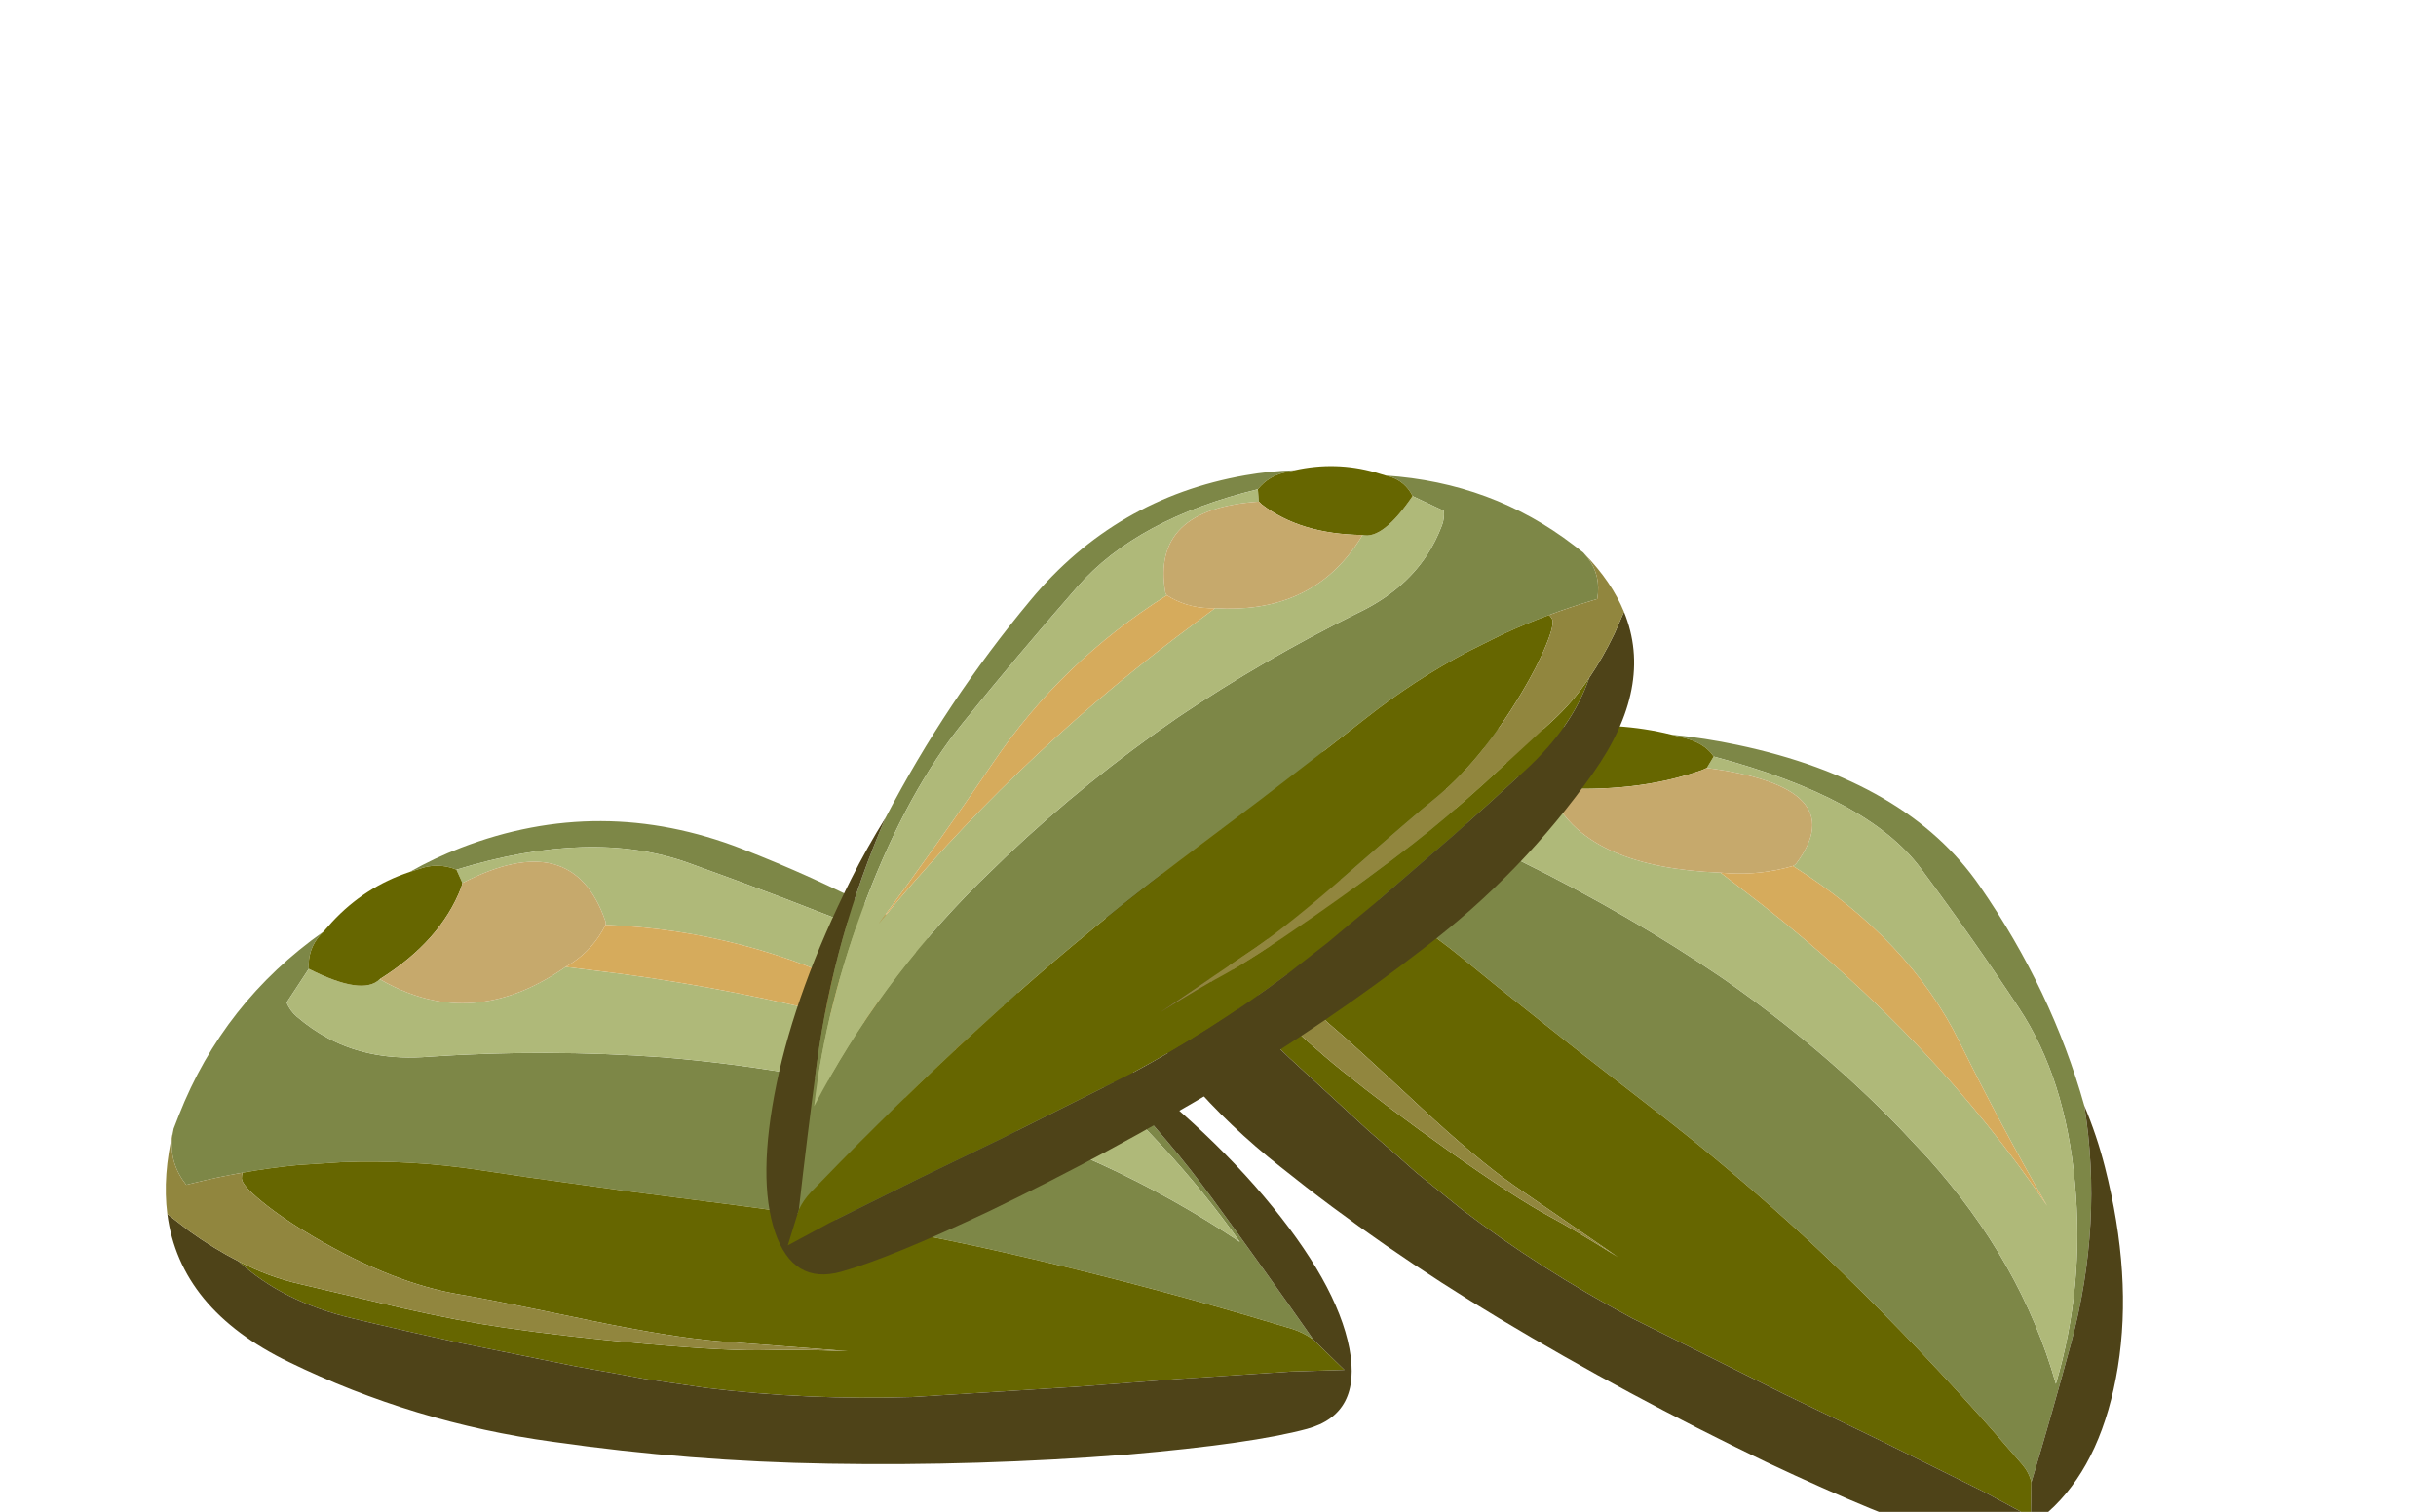<?xml version="1.0" encoding="UTF-8" standalone="no"?>
<svg xmlns:xlink="http://www.w3.org/1999/xlink" height="38.3px" width="61.7px" xmlns="http://www.w3.org/2000/svg">
  <g transform="matrix(1.0, 0.0, 0.0, 1.0, 0.0, 0.0)">
    <use height="16.3" transform="matrix(1.0, 0.0, 0.0, 1.0, 4.2, 20.8)" width="30.1" xlink:href="#sprite0"/>
    <use height="16.3" transform="matrix(0.866, 0.5, -0.903, 0.633, 38.142, 14.705)" width="30.1" xlink:href="#sprite0"/>
    <use height="16.3" transform="matrix(-0.766, 0.442, 0.42, 0.727, 36.981, 8.246)" width="30.1" xlink:href="#sprite0"/>
  </g>
  <defs>
    <g id="sprite0" transform="matrix(1.0, 0.0, 0.0, 1.0, 15.05, 16.3)">
      <use height="214.35" transform="matrix(0.076, 0.0, 0.0, 0.076, -15.05, -16.3)" width="395.2" xlink:href="#shape0"/>
    </g>
    <g id="shape0" transform="matrix(1.0, 0.0, 0.0, 1.0, 0.0, 0.0)">
      <path d="M382.45 172.85 Q379.15 170.45 375.3 169.25 L360.2 164.75 Q320.2 153.05 279.45 143.8 261.9 139.8 244.3 136.55 218.65 131.75 192.8 128.4 L154.85 123.5 120.5 118.7 104.75 116.35 Q81.55 112.8 58.65 113.7 L44.1 114.65 Q34.8 115.55 25.55 117.2 17.35 118.65 9.25 120.65 L6.8 121.25 5.5 119.45 Q0.6 112.0 2.5 103.1 L2.6 102.55 4.35 98.05 Q19.15 60.4 52.55 36.85 47.8 41.3 47.6 47.8 L47.65 49.25 40.25 60.5 Q41.4 63.25 43.6 65.15 48.6 69.45 54.2 72.45 68.8 80.15 87.7 78.55 126.75 75.9 165.75 78.75 207.55 82.25 248.1 92.5 L262.6 96.35 Q313.95 110.85 357.95 140.3 334.85 107.55 301.4 79.05 267.95 50.5 237.15 38.0 206.35 25.5 174.15 13.95 141.9 2.35 96.85 16.2 90.6 13.65 84.15 16.05 L81.3 16.95 Q89.6 12.25 98.35 8.9 144.95 -9.05 192.0 9.25 238.65 27.35 280.2 55.25 319.5 86.0 348.75 125.8 365.8 149.1 382.45 172.85" fill="#7d8747" fill-rule="evenodd" stroke="none"/>
      <path d="M96.85 16.2 Q141.9 2.35 174.15 13.95 206.35 25.5 237.15 38.0 267.95 50.5 301.4 79.05 334.85 107.55 357.95 140.3 313.95 110.85 262.6 96.35 L248.1 92.5 Q207.55 82.25 165.75 78.75 126.75 75.9 87.7 78.55 68.8 80.15 54.2 72.45 48.6 69.45 43.6 65.15 41.4 63.25 40.25 60.5 L47.65 49.25 Q65.6 58.35 71.3 52.7 80.5 58.05 89.75 59.85 104.25 62.6 118.95 56.55 126.1 53.6 133.25 48.6 L151.6 50.9 Q229.45 61.4 302.5 90.35 268.25 74.75 234.8 57.7 193.35 36.5 146.55 34.6 146.7 33.9 146.5 33.35 135.55 1.7 98.85 20.65 L96.85 16.2" fill="#afb979" fill-rule="evenodd" stroke="none"/>
      <path d="M382.45 172.85 L392.8 182.95 374.8 183.5 336.85 186.0 334.3 186.2 303.75 188.55 248.65 192.0 Q214.15 193.1 180.05 188.95 L159.3 185.9 149.4 184.05 136.75 181.8 98.25 174.0 Q80.25 170.1 62.3 165.8 38.9 160.25 24.25 146.75 29.2 149.3 34.1 151.15 39.5 153.15 44.8 154.35 L78.8 162.35 Q97.75 166.65 112.8 168.85 134.1 171.95 159.85 174.25 187.9 176.75 200.85 176.35 209.35 176.05 227.3 176.7 L183.85 173.35 Q167.8 171.95 140.85 166.35 106.65 159.2 98.3 157.85 75.9 154.2 49.4 138.65 39.0 132.55 32.05 126.85 25.3 121.35 25.3 119.1 25.3 118.05 25.55 117.2 34.8 115.55 44.1 114.65 L58.65 113.7 Q81.55 112.8 104.75 116.35 L120.5 118.7 154.85 123.5 192.8 128.4 Q218.65 131.75 244.3 136.55 261.9 139.8 279.45 143.8 320.2 153.05 360.2 164.75 L375.3 169.25 Q379.15 170.45 382.45 172.85 M47.65 49.25 L47.6 47.8 Q47.8 41.3 52.55 36.85 L55.35 33.7 Q66.2 21.95 81.3 16.95 L84.15 16.05 Q90.6 13.65 96.85 16.2 L98.85 20.65 98.45 22.15 Q91.55 40.0 71.3 52.7 65.6 58.35 47.65 49.25" fill="#666600" fill-rule="evenodd" stroke="none"/>
      <path d="M146.55 34.6 Q142.6 42.55 135.2 47.4 L133.25 48.6 Q126.1 53.6 118.95 56.55 104.25 62.6 89.75 59.85 80.5 58.05 71.3 52.7 91.55 40.0 98.45 22.15 L98.85 20.65 Q135.55 1.7 146.5 33.35 146.7 33.9 146.55 34.6" fill="#c6a96c" fill-rule="evenodd" stroke="none"/>
      <path d="M146.55 34.6 Q193.35 36.5 234.8 57.7 268.25 74.75 302.5 90.35 229.45 61.4 151.6 50.9 L133.25 48.6 135.2 47.4 Q142.6 42.55 146.55 34.6" fill="#d6ab5c" fill-rule="evenodd" stroke="none"/>
      <path d="M24.25 146.75 Q38.9 160.25 62.3 165.8 80.25 170.1 98.25 174.0 L136.75 181.8 149.4 184.05 159.3 185.9 180.05 188.95 Q214.15 193.1 248.65 192.0 L303.75 188.55 334.3 186.2 336.85 186.0 374.8 183.5 392.8 182.95 382.45 172.85 Q365.8 149.1 348.75 125.8 319.5 86.0 280.2 55.25 291.9 61.8 303.05 69.55 341.7 96.4 366.0 125.15 390.25 153.9 394.45 175.8 398.6 197.65 380.35 202.6 362.05 207.55 320.55 211.15 270.75 215.05 221.0 214.2 174.65 213.45 129.0 206.9 82.7 200.6 41.0 180.3 4.6 162.65 0.5 131.0 L7.8 136.65 Q16.1 142.6 24.25 146.75" fill="#4e4318" fill-rule="evenodd" stroke="none"/>
      <path d="M25.55 117.2 Q25.3 118.05 25.3 119.1 25.3 121.35 32.05 126.85 39.0 132.55 49.4 138.65 75.9 154.2 98.3 157.85 106.65 159.2 140.85 166.35 167.8 171.95 183.85 173.35 L227.3 176.7 Q209.35 176.05 200.85 176.35 187.9 176.75 159.85 174.25 134.1 171.95 112.8 168.85 97.75 166.65 78.8 162.35 L44.8 154.35 Q39.5 153.15 34.1 151.15 29.2 149.3 24.25 146.75 16.1 142.6 7.8 136.65 L0.5 131.0 Q-1.15 118.2 2.5 103.1 0.6 112.0 5.5 119.45 L6.8 121.25 9.25 120.65 Q17.35 118.65 25.55 117.2" fill="#91863e" fill-rule="evenodd" stroke="none"/>
    </g>
  </defs>
</svg>
